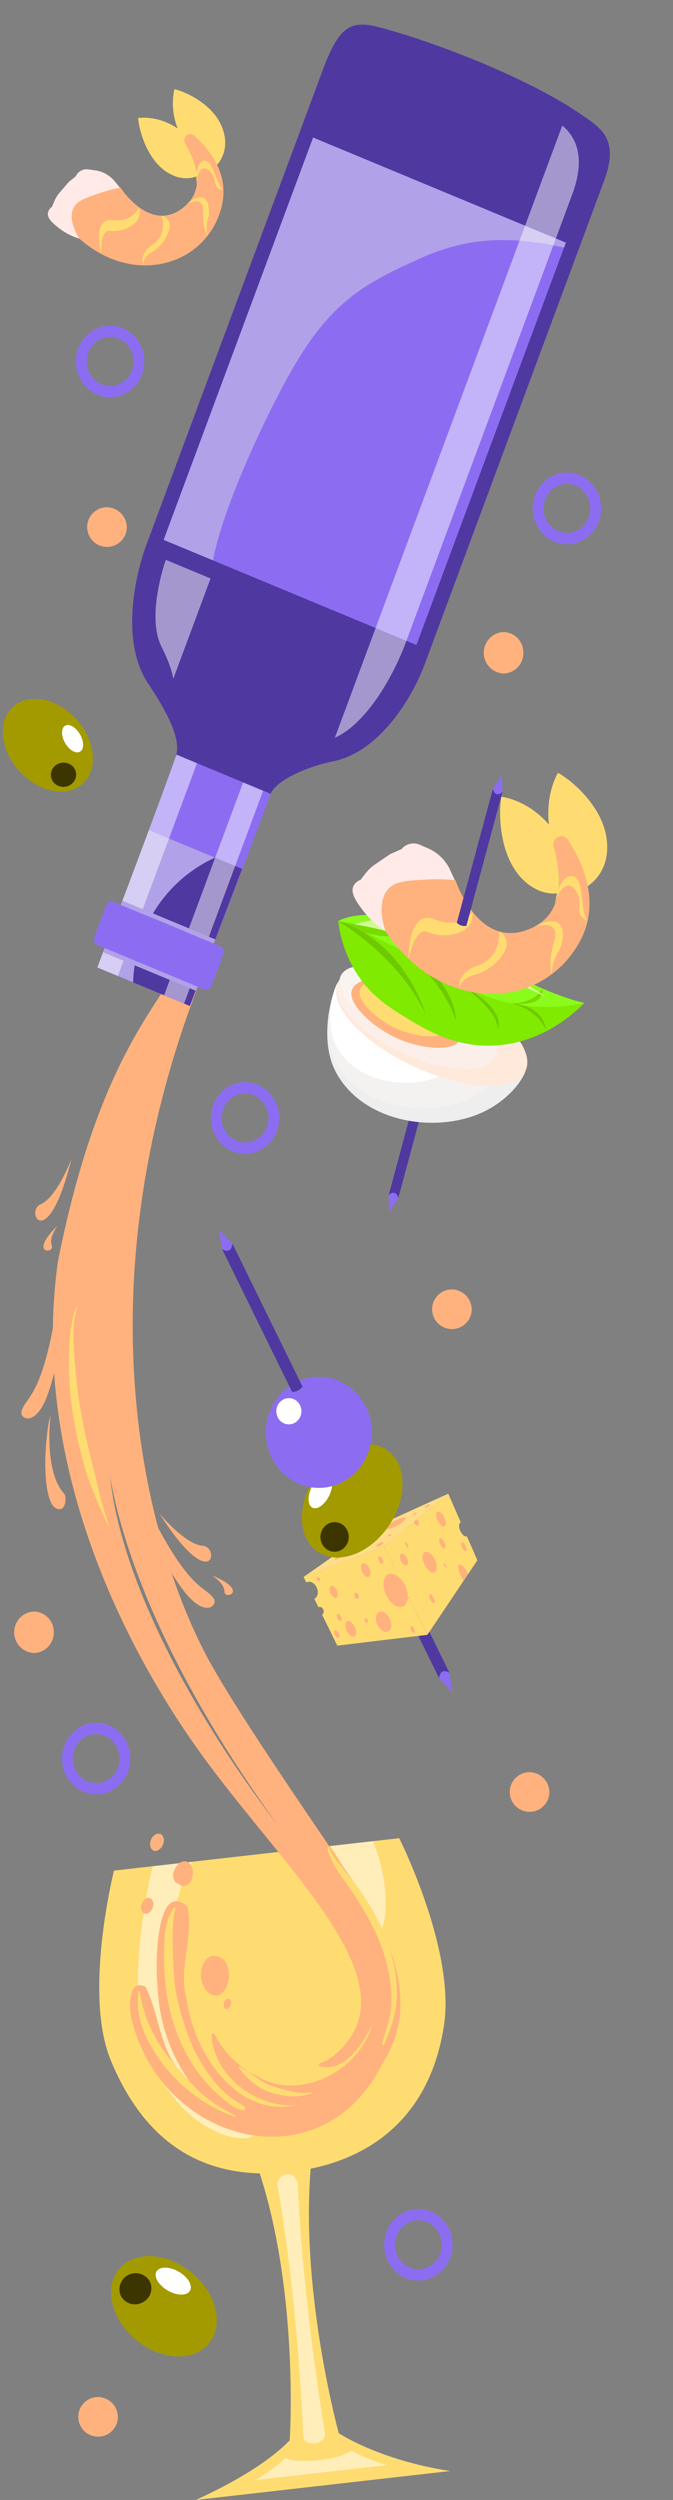 <svg xmlns="http://www.w3.org/2000/svg" width="364.157" height="1350.726" viewBox="0 0 364.157 1350.726">
  <rect x="0" y="0" width="364.157" height="1350.726" fill="#808080" stroke="none"/>
  <g id="Grupo_161169" data-name="Grupo 161169" transform="translate(-986.445 -1598.975)">
    <g id="Grupo_161168" data-name="Grupo 161168">
      <g id="Grupo_161167" data-name="Grupo 161167">
        <path id="Trazado_206015" data-name="Trazado 206015" d="M44.917,346.394A10.967,10.967,0,0,1,34.209,357.6a11.222,11.222,0,0,1,0-22.421,10.967,10.967,0,0,1,10.709,11.21" transform="translate(970.612 2134.482)" fill="#ffb27d"/>
        <g id="Grupo_156265" data-name="Grupo 156265">
          <g id="Grupo_156260" data-name="Grupo 156260" transform="translate(-1470.261 11557.2)">
            <path id="Trazado_205886" data-name="Trazado 205886" d="M52.879,499.031S36.275,565.061,51,601.114c21.378,52.341,58.578,65.094,97.126,60.718,42.62-4.841,75.592-29.084,83.3-79.016,6.306-40.863-24.207-101.31-24.207-101.31Z" transform="translate(2465.495 -9446.565)" fill="#fedc72"/>
            <path id="Trazado_205887" data-name="Trazado 205887" d="M149.186,716.7S127.1,636.358,134.6,567.594c.644-5.913-31.921-2.185-29.966,3.4,23.458,67.061,18.031,149.56,18.031,149.56C105.527,738.385,71.645,752.8,71.645,752.8l137.8-15.646c-38.814-6-60.262-20.454-60.262-20.454" transform="translate(2490.813 -9360.298)" fill="#fedc72"/>
            <path id="Trazado_205888" data-name="Trazado 205888" d="M104.682,647.884a104.786,104.786,0,0,1-16.37,11.879l71.451-8.114a84.025,84.025,0,0,1-19.435-7.813s-4.649,3.677-16.993,5.079c-14.184,1.61-18.652-1.031-18.652-1.031" transform="translate(2506.596 -9278.022)" fill="#fff" opacity="0.5"/>
            <path id="Trazado_205889" data-name="Trazado 205889" d="M105.446,575.222s-1.567-5.116-5.72-4.645c-5.239.6-5.306,5.9-5.306,5.9,9.978,56.532,13.2,116.281,14.034,136.059,0,0,.43,4.15,6.339,3.479,5.15-.585,5.479-4.821,5.479-4.821-3.086-18.583-12.5-78.842-14.826-135.969" transform="translate(2512.381 -9354.118)" fill="#fff" opacity="0.5"/>
            <path id="Trazado_205890" data-name="Trazado 205890" d="M112.876,627.976c-22.19-18.683-36.557-46.155-39.629-75.807a117.947,117.947,0,0,1,11.629-64.413l-21.252,2.413s-16.6,66.028-1.879,102.081c20.815,50.961,65.139,49.393,55.591,39.279q-2.269-1.712-4.461-3.553" transform="translate(2475.671 -9440.077)" fill="#fff" opacity="0.5"/>
            <path id="Trazado_205891" data-name="Trazado 205891" d="M122.279,536.968c-.084,9.152,16.012-.3,16.762-16.634a87.773,87.773,0,0,0-6.867-38.032l-23.088,2.621c4.026,5.524,13.522,16.5,13.193,52.045" transform="translate(2526.27 -9445.74)" fill="#fff" opacity="0.5"/>
          </g>
          <g id="Grupo_156264" data-name="Grupo 156264" transform="matrix(0.996, -0.087, 0.087, 0.996, -696.188, 11745.812)">
            <rect id="Rectángulo_47120" data-name="Rectángulo 47120" width="63.01" height="149.419" transform="translate(2531.327 -8952.324)" fill="none"/>
            <rect id="Rectángulo_47121" data-name="Rectángulo 47121" width="30.04" height="58.242" transform="translate(2635.355 -8963.439)" fill="none"/>
            <path id="Trazado_205892" data-name="Trazado 205892" d="M139.412,202.723c-10.624,21.1-47.107,45.066-79.132,155-24.511,106.563,17.5,209.023,51.111,266.927,38.911,67.035,101.986,131.428,67.875,167.085-4.042,4.4-9.642,8.665-15.43,10.039-.469.112-.987,1.148-.38,1.425,13.035,5.277,24.98-10.189,30.776-20.609-8.948,25.207-43.553,39.186-65.256,22.912a49.818,49.818,0,0,1-20.629-24.522c-.411-1.09-1.556.214-1.6.86-.539,22.657,21.9,41.513,42.616,41.3-32.108,4.578-52.927-32.038-54.331-61.788-3.337-17.26,6.852-33.654,4.727-50.237-15.745-16.3-20.19,30.6-19.8,40.423-1.049,18.7,3.119,37.417,12.381,53.158-15.1-15.167-11.964-34.81-18.954-52.355-9.122-5.536-10.082,11.318-8.983,17.358,11.075,68.5,95.176,97.874,133.434,34.706,26.006-33.817,6.353-76.551-12.784-108.32-10.51-19.209-49.427-87.018-62.659-117.731-24.863-57.72-55.718-198.286,29.442-368.512M87.878,527.451C100.69,574.828,124.36,625.127,152.4,671.7c-40.455-63.352-73.3-139.414-74.1-195.978,1.252,16.06,4.667,33.778,9.577,51.733" transform="translate(2471.371 -9639.9)" fill="#ffb27d"/>
            <path id="Trazado_205893" data-name="Trazado 205893" d="M58.517,524.558c-.09-1.671.014.54,0,0" transform="translate(2478.345 -9402.526)" fill="#ba1425"/>
            <path id="Trazado_205894" data-name="Trazado 205894" d="M82.263,488.581a4.039,4.039,0,0,0-2.375-1.282.957.957,0,0,0-.2-.014c-.267,0-.794.037-1.061.063l-.062.006c-.035.006-.068.012-.1.02s-.068.022-.1.035c-.29.1-.79.283-1.071.406l-.053.022a8.219,8.219,0,0,0-1.194.819,1.793,1.793,0,0,0-.2.171,12.744,12.744,0,0,0-1.092,1.2,10.767,10.767,0,0,0-1.127,1.877A5.608,5.608,0,0,0,73,493.972a4.833,4.833,0,0,0-.056,1.971c.109.381.216.762.325,1.143a3.188,3.188,0,0,0,1.414,1.6,2.148,2.148,0,0,0,.551.344c.179.069.327.118.477.169.053.08.1.163.148.236.019.025.037.051.058.078a3.469,3.469,0,0,0,.878.715,3.157,3.157,0,0,0,1.09.355,2.893,2.893,0,0,0,1.19-.063,4.94,4.94,0,0,0,2.087-1.117,5.644,5.644,0,0,0,.864-.96c.251-.375.5-.8.724-1.2a2.05,2.05,0,0,0,.127-.265,10.065,10.065,0,0,0,.878-3.508,8.088,8.088,0,0,0-.475-3.253,2.759,2.759,0,0,0-.206-.418,6.874,6.874,0,0,0-.81-1.217" transform="translate(2491.97 -9440.566)" fill="#ffb27d"/>
            <path id="Trazado_205895" data-name="Trazado 205895" d="M74.105,480.22a2.363,2.363,0,0,0-1.532-.809c-.008,0-.117,0-.247.012a1.176,1.176,0,0,1-.171-.012l-.008,0-.925.055a3.09,3.09,0,0,0-1,.426,2.057,2.057,0,0,0-.352.228l-.018.012a5.476,5.476,0,0,0-.467.334c-.016.014-.031.03-.047.043l.014-.01-.029.033a3.931,3.931,0,0,0-.783.821c-.016.02-.633,1.042-.644,1.066l-.432,1.168-.189,1.158a4.586,4.586,0,0,0,.325,2.083l.012.029,0,0q.126.2.251.4c-.07-.114.167.281.255.408l.014.018.012.018a1.958,1.958,0,0,0,.728.577l.436.135a1.94,1.94,0,0,0,1.357.075,5.054,5.054,0,0,0,.991-.383c.045-.026.09-.053.134-.084.335-.22.666-.448.985-.691.031-.024.06-.049.09-.075a7.055,7.055,0,0,0,.79-.862,6.522,6.522,0,0,0,1.071-2.218,5.509,5.509,0,0,0,.14-2.222L74.592,481a2.61,2.61,0,0,0-.487-.781" transform="translate(2486.657 -9448.743)" fill="#ffb27d"/>
            <path id="Trazado_205896" data-name="Trazado 205896" d="M68.555,496.341l-.81-.249a2.978,2.978,0,0,0-1.725.381,3.594,3.594,0,0,0-1.2.987,4.38,4.38,0,0,0-.983,1.415,4.554,4.554,0,0,0-.5,1.671,3.912,3.912,0,0,0-.045,1.592l.263.925a2.576,2.576,0,0,0,1.143,1.288c.269.083.539.167.81.249a2.965,2.965,0,0,0,1.725-.381,3.611,3.611,0,0,0,1.2-.984,4.389,4.389,0,0,0,.983-1.417,4.556,4.556,0,0,0,.5-1.669,3.956,3.956,0,0,0,.045-1.594l-.263-.923a2.571,2.571,0,0,0-1.143-1.29" transform="translate(2482.843 -9431.432)" fill="#ffb27d"/>
            <path id="Trazado_205897" data-name="Trazado 205897" d="M76.436,499.351c-5.1,5.552-6.437,13.31-7.21,20.721a148.155,148.155,0,0,0-.872,25.305c1.238,18.053,6.68,35.58,17.344,49.942a79.311,79.311,0,0,0,8.869,10.036c2.732,2.613,5.907,5.607,9.622,6.412.753.163,1.5-1.347.905-1.877-2.529-2.248-5.4-3.991-7.872-6.341a58.014,58.014,0,0,1-7.147-8.471A80.289,80.289,0,0,1,79.458,573.6a139.48,139.48,0,0,1-5.738-26.381c-.987-7.913-.461-15.695-.01-23.619.456-7.976.765-16.115,3.415-23.7.158-.45-.317-.948-.689-.542" transform="translate(2487.478 -9428.193)" fill="#fedc72"/>
            <path id="Trazado_205898" data-name="Trazado 205898" d="M107.45,592.252c-6.7-4.454-13.119-8.636-18.477-14.861-4.574-5.316-8.785-11.007-12.842-16.761a84.071,84.071,0,0,1-10.1-18.962,64.118,64.118,0,0,1-2.843-9.908,60.528,60.528,0,0,1-1.517-11.029c0-.534-.609-.4-.685.043a44.934,44.934,0,0,0-.95,11.129A50.2,50.2,0,0,0,62,542.549a75.17,75.17,0,0,0,10.087,20.564c8.52,12.7,21.39,23.76,35.079,29.734.288.126.549-.422.286-.6" transform="translate(2479.757 -9406.198)" fill="#fedc72"/>
            <path id="Trazado_205899" data-name="Trazado 205899" d="M124.448,560a26.326,26.326,0,0,1-9.753-1.158,80.253,80.253,0,0,1-9.895-3.6,35.8,35.8,0,0,1-9.26-5.754c-1.388-1.2-2.78-2.4-4.171-3.606a42.492,42.492,0,0,0-4.515-3.025c-.306-.2-.59.434-.4.667,1.34,1.68,2.412,3.547,3.839,5.181a44.358,44.358,0,0,0,4.075,4.183,30.806,30.806,0,0,0,9.548,5.8c6.369,2.43,13.861,3.834,20.5,1.816.21-.063.335-.532.031-.5" transform="translate(2504.779 -9382.915)" fill="#fedc72"/>
            <path id="Trazado_205900" data-name="Trazado 205900" d="M88.713,513.647a6.46,6.46,0,0,0-4.614-.463,6.867,6.867,0,0,0-3.3,2.519c-.1.116-.193.226-.292.367-.249.351-.473.73-.685,1.1a13.645,13.645,0,0,0,.683,14.178,7.252,7.252,0,0,0,4.463,3.074c3.814.638,6.421-3.422,7.539-6.641a14.457,14.457,0,0,0-.251-10.55,7.2,7.2,0,0,0-3.542-3.587" transform="translate(2496.978 -9413.937)" fill="#ffb27d"/>
            <path id="Trazado_205901" data-name="Trazado 205901" d="M81.423,518.37h0l-.018.006h0l.018-.006" transform="translate(2500.052 -9408.291)" fill="#ffb27d"/>
            <path id="Trazado_205902" data-name="Trazado 205902" d="M87.618,525.3a.748.748,0,0,0-.335-.377.663.663,0,0,0-.432-.228.691.691,0,0,0-.489-.057,1.322,1.322,0,0,0-.759.206,1.081,1.081,0,0,0-.1.049l-.039.024-.012.008-.5.353a2.585,2.585,0,0,0-.639.8,2.851,2.851,0,0,0-.44.991c-.01.035-.019.071-.027.108a6.291,6.291,0,0,0-.119.76c.008.206.018.41.027.616.051.181.1.363.154.544.093.149.185.3.278.446a1.028,1.028,0,0,0,.635.389.711.711,0,0,0,.493.057.876.876,0,0,0,.51-.112,1.147,1.147,0,0,0,.5-.269c.049-.029.076-.082.121-.114l-.023.047a2.236,2.236,0,0,0,.4-.357,2.4,2.4,0,0,0,.333-.385,3.8,3.8,0,0,0,.631-1.317.944.944,0,0,1,.043-.145l.008-.022c.035-.216.07-.432.105-.646-.008-.2-.018-.408-.025-.609a1.5,1.5,0,0,0-.292-.762" transform="translate(2502.253 -9401.805)" fill="#ffb27d"/>
            <path id="Trazado_205903" data-name="Trazado 205903" d="M63.758,338.752c.2-.491-.391-.489-.555-.133-3.544,7.735-5.1,16.439-5.971,25.179a176.063,176.063,0,0,0-.894,29.671,259.482,259.482,0,0,0,4.128,32.292c2.1,10.719,11.886,38.97,10.023,31.018-3.183-13.573-3.974-21.333-5.672-31.983-1.655-10.385-3.191-20.7-4.023-31.206-.755-9.572-.97-19-.773-28.583.181-8.842.452-18.247,3.736-26.257" transform="translate(2476.039 -9595.185)" fill="#fedc72"/>
            <path id="Trazado_205904" data-name="Trazado 205904" d="M129.826,508.207c-1.98-3.267-4.276-6.3-6.373-9.486-2.3-3.483-5.177-7.385-6.188-11.549-.2-.811-1.1-.077-.993.532,1.26,7.073,4.41,12.753,8.026,18.789a185.994,185.994,0,0,1,10.934,21.017c6.082,13.9,9.585,28.4,8.477,43.776a45.33,45.33,0,0,1-2.591,12.435c-1.415,3.875-3.246,7.584-4.507,11.522-.31.968.755,1.09,1.158.353,3.491-6.392,6.776-13.451,8.259-20.686a67.336,67.336,0,0,0,.561-22.052c-2.017-15.872-8.621-31.218-16.764-44.65" transform="translate(2533.068 -9441.056)" fill="#fedc72"/>
            <path id="Trazado_205915" data-name="Trazado 205915" d="M52.755,366.328s-6.48,29.993,3.627,42.955c1.394,1.79.129,10.5-4.963,7.58-5.753-3.3-4.141-22.763-3.351-28.8,2.118-16.2,4.686-21.736,4.686-21.736" transform="translate(2467.704 -9566.152)" fill="#ffb27d"/>
            <path id="Trazado_205916" data-name="Trazado 205916" d="M72.761,299.206s-9.554,19.853-18.685,22.878,1.248,28.061,18.685-22.878" transform="translate(2470.967 -9635.843)" fill="#ffb27d"/>
            <path id="Trazado_205917" data-name="Trazado 205917" d="M77.8,394.79s12.4,18.045,21.873,19.537,2.959,27.92-21.873-19.537" transform="translate(2496.639 -9536.601)" fill="#ffb27d"/>
            <path id="Trazado_205918" data-name="Trazado 205918" d="M68.768,332.12s1.774,29.712-11.721,58.678C49,408.082,40.8,402.412,42.168,398.586c3.059-8.534,13.148-5.548,26.6-66.466" transform="translate(2462.755 -9601.669)" fill="#ffb27d"/>
            <path id="Trazado_205919" data-name="Trazado 205919" d="M72.86,388.21s2.13,29.685,19.285,56.446c10.237,15.966,17.617,9.174,15.759,5.581-4.145-8.016-13.75-3.61-35.044-62.027" transform="translate(2491.963 -9543.433)" fill="#ffb27d"/>
            <path id="Trazado_205920" data-name="Trazado 205920" d="M60.789,316.464s-5.454,6.111-4.038,10.515-13.532,3.9,4.038-10.515" transform="translate(2472.364 -9617.925)" fill="#ffb27d"/>
            <path id="Trazado_205921" data-name="Trazado 205921" d="M90.855,412.4s6.55,4.788,6.042,9.407,14.011.862-6.042-9.407" transform="translate(2509.005 -9518.312)" fill="#ffb27d"/>
          </g>
          <g id="Grupo_156263" data-name="Grupo 156263" transform="translate(987.431 1632.65) rotate(-6)">
            <path id="Trazado_205905" data-name="Trazado 205905" d="M5.568,342.039c4.359,8.346,15.654,29.983,11.009,40.219-.071.156-.152.331-.229.5l48.465,26.373.141-.292c4.118-8.652,25.631-13.647,35.263-14.446,25.293-2.1,46.168-28.687,55.3-47.073l123.8-249.542c10.517-21.184,1.721-28.076-7.365-35.991C247.482,40.473,203.05,16.938,171.826,4.38,154.474-2.6,147.282-4.027,134.581,21.551l-122.3,246.3C6.53,279.442-7.881,316.276,5.568,342.039" transform="translate(38.064 0)" fill="#5038a1"/>
            <path id="Trazado_205906" data-name="Trazado 205906" d="M54.624,0C44.578,21.536,0,109.886,0,109.886L47.623,135.8S91.966,49.37,103.071,26.364Z" transform="translate(0.262 381.883)" fill="#8c6df2"/>
            <path id="Trazado_205907" data-name="Trazado 205907" d="M35.507,0C17.494,36.1,0,70.913,0,70.913L47.622,96.827S65.253,62.179,83.5,26.114Z" transform="translate(0.264 420.858)" fill="#5038a1"/>
            <path id="Trazado_205908" data-name="Trazado 205908" d="M18.421,80.937a78.929,78.929,0,0,1,7.464-24.253,75.438,75.438,0,0,1,43.659-38.16L35.507,0C17.494,36.1,0,70.913,0,70.913Z" transform="translate(0.264 420.858)" fill="#b1a1e8"/>
            <rect id="Rectángulo_47122" data-name="Rectángulo 47122" width="69.544" height="80.937" transform="translate(0.264 420.858)" fill="none"/>
            <path id="Trazado_205909" data-name="Trazado 205909" d="M9,0C4.5,9.922-3.566,31.876,1.753,46.277,3.1,49.911,5.943,57.628,6.36,64.321L32.066,12.55Z" transform="translate(51.112 276.595)" fill="#fff" opacity="0.48"/>
            <rect id="Rectángulo_47123" data-name="Rectángulo 47123" width="32.066" height="64.321" transform="translate(51.112 276.595)" fill="none"/>
            <path id="Trazado_206024" data-name="Trazado 206024" d="M2.812,4.29,234.689,0l-2.812,148.071L0,152.361Z" transform="translate(55.018 266.26) rotate(-62.534)" fill="#8c6df2"/>
            <path id="Trazado_205910" data-name="Trazado 205910" d="M25.375,221.529C34.2,191.9,64.592,142.547,80.209,121.415c24.523-33.179,43.807-40.52,73.571-50.364,27.779-9.188,50.663-6.885,78.179,2.286l1.264-2.548L103.14,0,0,207.721Z" transform="translate(60.123 58.025)" fill="#b1a1e8"/>
            <rect id="Rectángulo_47125" data-name="Rectángulo 47125" width="233.223" height="221.529" transform="translate(60.122 58.025)" fill="none"/>
            <path id="Trazado_206025" data-name="Trazado 206025" d="M.222,2.27,122.917,0l-.222,11.714L0,13.983Z" transform="matrix(0.461, -0.887, 0.887, 0.461, 32.514, 509.622)" fill="#fff" opacity="0.48"/>
            <rect id="Rectángulo_47127" data-name="Rectángulo 47127" width="64.866" height="115.512" transform="translate(34.63 400.559)" fill="none"/>
            <path id="Trazado_205911" data-name="Trazado 205911" d="M0,109.891l10.6,5.769L65.176,5.747,54.616,0C44.489,21.493,0,109.891,0,109.891" transform="translate(0.264 381.881)" fill="#fff" opacity="0.48"/>
            <rect id="Rectángulo_47128" data-name="Rectángulo 47128" width="65.176" height="115.66" transform="translate(0.264 381.881)" fill="none"/>
            <path id="Trazado_205912" data-name="Trazado 205912" d="M8.5,1.82A3.159,3.159,0,0,1,12.852.381l54.595,29.71a3.454,3.454,0,0,1,1.375,4.554L60.686,51.033a3.158,3.158,0,0,1-4.352,1.439L1.74,22.764A3.459,3.459,0,0,1,.364,18.208Z" transform="translate(0 457.117)" fill="#8c6df2"/>
            <path id="Trazado_206026" data-name="Trazado 206026" d="M1.031.044,3.432,0,2.4,54.267,0,54.312Z" transform="matrix(0.461, -0.887, 0.887, 0.461, 3.682, 484.76)" fill="#b1a1e8"/>
            <rect id="Rectángulo_47130" data-name="Rectángulo 47130" width="48.743" height="28.094" transform="translate(4.196 481.717)" fill="none"/>
            <path id="Trazado_206027" data-name="Trazado 206027" d="M1.031.044,3.432,0,2.4,54.267,0,54.312Z" transform="matrix(0.461, -0.887, 0.887, 0.461, 16.099, 460.436)" fill="#b1a1e8"/>
            <rect id="Rectángulo_47132" data-name="Rectángulo 47132" width="48.743" height="28.094" transform="translate(16.612 457.392)" fill="none"/>
            <path id="Trazado_205913" data-name="Trazado 205913" d="M.5,3.516c4.41-8.882,36.891-.354,72.546,19.049S134.03,64.9,129.62,73.781s-36.891.353-72.547-19.049S-3.911,12.4.5,3.516" transform="translate(184.288 12.393)" fill="#5038a1"/>
            <path id="Trazado_205914" data-name="Trazado 205914" d="M0,316.071c18.214-6.037,35.186-30.343,43.4-46.878l115.047-231.7c9.895-19.927,4.609-31.35-1.449-37.442L156.94,0Z" transform="translate(141.071 65.709)" fill="#fff" opacity="0.48"/>
            <rect id="Rectángulo_47133" data-name="Rectángulo 47133" width="163.953" height="316.071" transform="translate(141.071 65.709)" fill="none"/>
          </g>
          <g id="Grupo_156262" data-name="Grupo 156262" transform="translate(-1589.739 11678.413)">
            <path id="Trazado_205954" data-name="Trazado 205954" d="M192.346,364.388a7.589,7.589,0,0,1,4.153-2.681,6.443,6.443,0,0,1,1.5-.148q18.944,38.58,37.887,77.162l-5.564,3q-18.985-38.666-37.974-77.331" transform="translate(2583.493 -9614.356)" fill="#5038a1"/>
            <path id="Trazado_205955" data-name="Trazado 205955" d="M222.614,409.844l1.629,10.473-7.194-7.475s.234-6.113,5.564-3" transform="translate(2596.762 -9585.479)" fill="#8c6df2"/>
            <path id="Trazado_205956" data-name="Trazado 205956" d="M218.84,379.355l-6.056-12.322L169.33,383.6l1.489,3.03c.061-.039.12-.08.183-.116,1.775-.956,4.178.233,5.369,2.655s.716,5.159-1.058,6.115c-.063.035-.131.061-.2.09l2.238,4.552c.015-.008.028-.023.043-.031a1.945,1.945,0,0,1,2.492,1.21,2.124,2.124,0,0,1-.507,2.826c-.015.008-.034.011-.049.019l8.233,16.749,48.73-5.833L226.3,394.539s-2.907,3.584-8.759-2.441,1.294-12.743,1.294-12.743" transform="translate(2571.13 -9611.021)" fill="#fedc72"/>
            <path id="Trazado_205957" data-name="Trazado 205957" d="M239.02,369.659c-1.014-2.065-1.007-4.185.018-4.737a1.274,1.274,0,0,1,.161-.068l-6.782-15.484L197.6,377.795l6.056,12.32c-4.322,2.283-3.506,8.587-3.506,8.587,3.661,10.729,10.972,6.6,10.972,6.6l9.993,20.331,27.058-40.293-5.637-12.867c-1.03.338-2.558-.863-3.515-2.811" transform="translate(2586.314 -9621.781)" fill="#fedc72"/>
            <path id="Trazado_205958" data-name="Trazado 205958" d="M169.33,394.363l38.373-26.9,39.9-18.092-34.819,28.425Z" transform="translate(2571.13 -9621.781)" fill="#ffdc87"/>
            <path id="Trazado_205959" data-name="Trazado 205959" d="M209.112,382.5c2.33,4.739,1.949,9.8-.852,11.313s-6.957-1.112-9.287-5.851-1.948-9.8.852-11.311,6.957,1.11,9.287,5.849" transform="translate(2586.233 -9605.423)" fill="#ffb27d"/>
            <path id="Trazado_205960" data-name="Trazado 205960" d="M217.744,373.005c1.474,3,1.456,6.086-.043,6.894s-3.909-.97-5.383-3.97-1.456-6.086.043-6.894,3.909.97,5.383,3.97" transform="translate(2593.633 -9609.919)" fill="#ffb27d"/>
            <path id="Trazado_205961" data-name="Trazado 205961" d="M220.36,358.435c1.054,2.147,1.122,4.311.149,4.836s-2.616-.792-3.671-2.938-1.122-4.311-.151-4.836,2.618.792,3.672,2.938" transform="translate(2596.199 -9618.119)" fill="#ffb27d"/>
            <path id="Trazado_205962" data-name="Trazado 205962" d="M229.043,378.371c-.077-.169-.155-.338-.24-.507-1.514-3.082-3.52-5.162-4.481-4.644s-.509,3.434,1.007,6.516a18.135,18.135,0,0,0,1.3,2.234Z" transform="translate(2600.398 -9607.3)" fill="#ffb27d"/>
            <path id="Trazado_205963" data-name="Trazado 205963" d="M215.946,385.021c.636,1.294.747,2.56.247,2.829s-1.42-.562-2.057-1.854-.745-2.56-.246-2.831,1.419.562,2.055,1.855" transform="translate(2594.897 -9601.224)" fill="#ffb27d"/>
            <path id="Trazado_205964" data-name="Trazado 205964" d="M219.729,373.736c.35.711.463,1.381.252,1.493s-.664-.372-1.013-1.083-.464-1.381-.254-1.493.664.372,1.014,1.083" transform="translate(2597.6 -9607.607)" fill="#ffb27d"/>
            <path id="Trazado_205965" data-name="Trazado 205965" d="M227.2,367.568c.638,1.3.729,2.578.2,2.861s-1.47-.537-2.107-1.836-.727-2.578-.2-2.861,1.468.539,2.106,1.836" transform="translate(2600.902 -9611.847)" fill="#ffb27d"/>
            <path id="Trazado_205966" data-name="Trazado 205966" d="M206.429,367.011c.433.88.581,1.7.332,1.838s-.8-.47-1.236-1.35-.583-1.7-.332-1.838.8.47,1.236,1.35" transform="translate(2590.328 -9611.868)" fill="#ffb27d"/>
            <path id="Trazado_205967" data-name="Trazado 205967" d="M206.944,371.831c.832,1.693.8,3.444-.065,3.91s-2.244-.525-3.077-2.217-.8-3.444.065-3.912,2.246.526,3.077,2.219" transform="translate(2589.321 -9609.521)" fill="#ffb27d"/>
            <path id="Trazado_205968" data-name="Trazado 205968" d="M219.856,366.54c.73,1.485.833,2.954.227,3.281s-1.686-.615-2.416-2.1-.833-2.954-.229-3.281,1.688.615,2.418,2.1" transform="translate(2596.759 -9612.641)" fill="#ffb27d"/>
            <path id="Trazado_205969" data-name="Trazado 205969" d="M208.11,359.5c.048.126.1.253.161.378.581,1.183,1.559,1.868,2.183,1.532s.659-1.567.078-2.75a4.224,4.224,0,0,0-.447-.713Z" transform="translate(2591.96 -9616.557)" fill="#ffb27d"/>
            <path id="Trazado_205970" data-name="Trazado 205970" d="M182.338,382.625c.832,1.693.772,3.46-.135,3.949s-2.316-.487-3.15-2.179-.77-3.461.137-3.951,2.316.488,3.148,2.18" transform="translate(2576.038 -9602.927)" fill="#ffb27d"/>
            <path id="Trazado_205971" data-name="Trazado 205971" d="M189.412,383.77c.426.867.324,1.81-.227,2.108s-1.345-.164-1.772-1.031-.323-1.81.229-2.108,1.345.164,1.771,1.031" transform="translate(2580.701 -9601.508)" fill="#ffb27d"/>
            <path id="Trazado_205972" data-name="Trazado 205972" d="M189.079,395.2c1.11,2.256,1.05,4.6-.134,5.24s-3.04-.674-4.15-2.932-1.05-4.6.134-5.24,3.04.676,4.15,2.932" transform="translate(2579.01 -9595.745)" fill="#ffb27d"/>
            <path id="Trazado_205973" data-name="Trazado 205973" d="M194.051,375.4c.975,1.981.9,4.052-.164,4.626s-2.718-.568-3.691-2.549-.9-4.053.164-4.626,2.716.568,3.691,2.549" transform="translate(2581.969 -9607.568)" fill="#ffb27d"/>
            <path id="Trazado_205974" data-name="Trazado 205974" d="M202.16,392.7c1.42,2.89,1.117,6.015-.676,6.982s-4.4-.592-5.821-3.482-1.117-6.015.676-6.982,4.4.592,5.821,3.482" transform="translate(2584.793 -9597.678)" fill="#ffb27d"/>
            <path id="Trazado_205975" data-name="Trazado 205975" d="M208.958,395.306c.518,1.054.575,2.1.126,2.346s-1.231-.417-1.751-1.471-.575-2.106-.126-2.348,1.233.418,1.751,1.472" transform="translate(2591.312 -9594.725)" fill="#ffb27d"/>
            <path id="Trazado_205976" data-name="Trazado 205976" d="M192.518,391.976c.318.648.226,1.365-.208,1.6s-1.044-.1-1.363-.752-.226-1.365.208-1.6,1.044.1,1.363.751" transform="translate(2582.64 -9596.329)" fill="#ffb27d"/>
            <path id="Trazado_205977" data-name="Trazado 205977" d="M197.953,371.929c.541,1.1.546,2.227.011,2.515s-1.408-.37-1.949-1.471-.546-2.227-.011-2.515,1.408.37,1.949,1.471" transform="translate(2585.244 -9608.976)" fill="#ffb27d"/>
            <path id="Trazado_205978" data-name="Trazado 205978" d="M195.483,364.588c.163.333-.887,1.239-2.346,2.026s-2.775,1.154-2.937.821.887-1.239,2.346-2.026,2.775-1.154,2.937-.821" transform="translate(2582.331 -9612.585)" fill="#ffb23d"/>
            <path id="Trazado_205979" data-name="Trazado 205979" d="M208.853,357.673c.354.721-1.692,2.562-4.571,4.111s-5.5,2.226-5.852,1.5,1.692-2.562,4.57-4.113,5.5-2.224,5.853-1.5" transform="translate(2586.739 -9616.898)" fill="#ffb27d"/>
            <path id="Trazado_205980" data-name="Trazado 205980" d="M198.87,365.792c.175.357-.564,1.123-1.652,1.711s-2.114.771-2.29.414.564-1.123,1.652-1.711,2.115-.771,2.29-.414" transform="translate(2584.865 -9611.888)" fill="#ffb27d"/>
            <path id="Trazado_205981" data-name="Trazado 205981" d="M185.989,369.545c.171.346-.987,1.324-2.584,2.185s-3.03,1.276-3.2.93.985-1.324,2.582-2.184,3.03-1.278,3.2-.932" transform="translate(2576.963 -9609.565)" fill="#ffb27d"/>
            <path id="Trazado_205982" data-name="Trazado 205982" d="M189.135,368.793c.06.122-.619.611-1.516,1.1s-1.672.776-1.732.655.618-.613,1.516-1.1,1.672-.777,1.732-.655" transform="translate(2580.021 -9609.966)" fill="#ffb23d"/>
            <path id="Trazado_205983" data-name="Trazado 205983" d="M209.83,355.841c.089.18-.3.573-.862.877s-1.1.406-1.184.225.3-.573.862-.877,1.094-.405,1.184-.225" transform="translate(2591.779 -9617.894)" fill="#ffb27d"/>
            <path id="Trazado_205984" data-name="Trazado 205984" d="M200.963,363c.1.209-.28.628-.853.937s-1.121.391-1.224.182.28-.628.853-.937,1.121-.391,1.224-.182" transform="translate(2586.997 -9613.548)" fill="#ffb27d"/>
            <path id="Trazado_205985" data-name="Trazado 205985" d="M214.754,353.106c.121.248-.409.787-1.184,1.2s-1.5.557-1.625.309.409-.785,1.184-1.2,1.5-.557,1.625-.309" transform="translate(2594.011 -9619.58)" fill="#ffb27d"/>
            <path id="Trazado_205986" data-name="Trazado 205986" d="M182.554,396.687c.543,1.1.509,2.256-.075,2.57s-1.5-.325-2.041-1.429-.509-2.256.075-2.57,1.5.325,2.041,1.429" transform="translate(2576.889 -9593.875)" fill="#ffb27d"/>
            <path id="Trazado_205987" data-name="Trazado 205987" d="M183.268,391.147c.5,1.027.5,2.084-.014,2.359s-1.339-.331-1.845-1.358-.5-2.084.014-2.361,1.34.333,1.845,1.36" transform="translate(2577.417 -9597.199)" fill="#ffb27d"/>
            <path id="Trazado_205988" data-name="Trazado 205988" d="M175.62,378.081a1.145,1.145,0,0,1-.246,1.519c-.435.233-1.027-.068-1.325-.673a1.145,1.145,0,0,1,.247-1.519c.434-.233,1.025.068,1.324.673" transform="translate(2573.575 -9604.749)" fill="#ffb27d"/>
            <path id="Trazado_205989" data-name="Trazado 205989" d="M215.915,336.771c-10.251-8.429-27.493-3.355-38.511,11.33s-11.638,33.425-1.386,41.853,27.495,3.355,38.511-11.33,11.638-33.425,1.386-41.854" transform="translate(2570.801 -9631.938)" fill="#a39a00"/>
            <path id="Trazado_205990" data-name="Trazado 205990" d="M192.3,362.622a10.294,10.294,0,0,1-4.149,13.553,9.408,9.408,0,0,1-12.946-4.342,10.294,10.294,0,0,1,4.149-13.554,9.409,9.409,0,0,1,12.946,4.343" transform="translate(2573.712 -9617.034)" fill="#a39a00"/>
            <path id="Trazado_205991" data-name="Trazado 205991" d="M189.711,363.263a8.188,8.188,0,0,1-3.3,10.78,7.484,7.484,0,0,1-10.3-3.453,8.19,8.19,0,0,1,3.3-10.782,7.484,7.484,0,0,1,10.3,3.455" transform="translate(2574.318 -9615.964)" fill="#3d3500"/>
            <path id="Trazado_205992" data-name="Trazado 205992" d="M181.869,343.37c-2.552-1.418-6.593,1.321-9.025,6.118s-2.333,9.834.22,11.252,6.591-1.321,9.023-6.117,2.333-9.835-.218-11.253" transform="translate(2572.072 -9625.663)" fill="#fff"/>
            <rect id="Rectángulo_47134" data-name="Rectángulo 47134" width="12.764" height="18.118" transform="translate(2743.156 -9282.668)" fill="none"/>
            <path id="Trazado_205993" data-name="Trazado 205993" d="M210.214,326.409c7.245,14.737,1.706,32.832-12.371,40.416s-31.362,1.785-38.607-12.952-1.706-32.831,12.371-40.415,31.362-1.786,38.607,12.951" transform="translate(2563.998 -9645.688)" fill="#8c6df2"/>
            <path id="Trazado_205994" data-name="Trazado 205994" d="M172.535,321.13a7.259,7.259,0,0,1-2.925,9.552,6.632,6.632,0,0,1-9.124-3.061,7.256,7.256,0,0,1,2.924-9.552,6.634,6.634,0,0,1,9.126,3.061" transform="translate(2565.975 -9641.329)" fill="#fff"/>
            <rect id="Rectángulo_47135" data-name="Rectángulo 47135" width="13.553" height="14.188" transform="translate(2725.708 -9324.049)" fill="none"/>
            <path id="Trazado_205995" data-name="Trazado 205995" d="M184.184,342.732a7.6,7.6,0,0,1-4.153,2.681,6.445,6.445,0,0,1-1.5.148q-18.944-38.58-37.887-77.162l5.564-3q18.985,38.666,37.973,77.331" transform="translate(2555.723 -9672.935)" fill="#5038a1"/>
            <path id="Trazado_205996" data-name="Trazado 205996" d="M141.215,271.23l-1.629-10.473,7.194,7.475s-.234,6.113-5.564,3" transform="translate(2555.153 -9675.764)" fill="#8c6df2"/>
          </g>
          <g id="Grupo_156261" data-name="Grupo 156261" transform="translate(-1579.74 11052.007)">
            <path id="Trazado_205922" data-name="Trazado 205922" d="M202.757,530.665a6.351,6.351,0,0,1,4.142.869,5.937,5.937,0,0,1,1.031.83q-9.753,36.136-19.51,72.272l-5.214-1.539q9.775-36.217,19.551-72.432" transform="translate(2593.292 -9410.422)" fill="#5038a1"/>
            <path id="Trazado_205923" data-name="Trazado 205923" d="M188.419,571.7l-4.872,7.639-.341-9.178s3.594-3.727,5.214,1.539" transform="translate(2593.292 -9377.483)" fill="#8c6df2"/>
            <path id="Trazado_205924" data-name="Trazado 205924" d="M211.919,553.373c27.756,12.78,62.3-5.726,60.034,1.675-1.927,6.306-10.665,17.421-24.887,23.478-25.554,10.88-63.584,4.313-77.85-22.295-10.379-19.358-.6-47.169.85-47.947,7.919-4.246,13.893,32.215,41.854,45.088" transform="translate(2578.747 -9429.94)" fill="#eee"/>
            <path id="Trazado_205925" data-name="Trazado 205925" d="M207.5,548.777c24.978,11.5,56.06-5.153,54.024,1.507-1.733,5.676-9.6,15.678-22.4,21.128-23,9.792-57.219,3.88-70.058-20.064-9.341-17.421-.542-42.446.764-43.146,7.126-3.822,12.5,28.988,37.664,40.574" transform="translate(2579.001 -9429.98)" fill="#f4f2f1"/>
            <path id="Trazado_205926" data-name="Trazado 205926" d="M199.455,540.413c19.919,9.172,44.707-4.109,43.084,1.2-1.383,4.526-7.654,12.5-17.861,16.848-18.339,7.81-45.631,3.1-55.87-16-7.448-13.893-.432-33.851.61-34.409,5.683-3.046,9.97,23.119,30.037,32.358" transform="translate(2579.466 -9430.055)" fill="#fff"/>
            <path id="Trazado_205927" data-name="Trazado 205927" d="M209.841,557.157c28.136,12.912,55.014,13.662,60.034,1.675s-13.717-32.176-41.854-45.088-55.014-13.662-60.034-1.675,13.717,32.176,41.854,45.088" transform="translate(2580.825 -9433.724)" fill="#ffe9db"/>
            <path id="Trazado_205928" data-name="Trazado 205928" d="M203.18,549.123c23.636,10.849,46.219,11.48,50.437,1.407S242.09,523.5,218.452,512.65s-46.219-11.479-50.437-1.407,11.527,27.031,35.165,37.879" transform="translate(2580.948 -9433.263)" fill="#fcefe9"/>
            <path id="Trazado_205929" data-name="Trazado 205929" d="M197.089,539.16c19.02,8.729,37.189,9.235,40.583,1.131s-9.273-21.75-28.293-30.479-37.189-9.235-40.583-1.131,9.273,21.75,28.293,30.479" transform="translate(2581.66 -9434.264)" fill="#faf4f1"/>
            <path id="Trazado_205930" data-name="Trazado 205930" d="M196.136,539.2c12.38,5.674,30.835,8,34.429.96,3.662-7.17-8.21-23.869-22.982-30.343-14.05-6.158-32.945-4.034-35.449,3.526-2.515,7.589,11.643,20.192,24,25.857" transform="translate(2584.455 -9431.425)" fill="#ffb27d"/>
            <path id="Trazado_205931" data-name="Trazado 205931" d="M194.045,533.539c10.047,4.6,25.02,6.489,27.937.78,2.972-5.819-6.662-19.37-18.648-24.623-11.4-5-26.734-3.273-28.766,2.862-2.041,6.158,9.448,16.385,19.476,20.981" transform="translate(2586.391 -9430.942)" fill="#fedc72"/>
            <path id="Trazado_205932" data-name="Trazado 205932" d="M301.1,534.173c-33.441,3.458-54.744-3.679-68.211-11.158-7.878-4.377-17.736-11.459-36.439-20.639-11.838-5.811-21.887-9.842-28.611-12.367a68.709,68.709,0,0,0,9.234,27.01c7.873,12.983,18,19.36,26.583,24.608,11.858,7.253,27.977,17.112,50.046,15.523,25.33-1.826,42.1-17.553,47.4-22.978" transform="translate(2581.339 -9445.377)" fill="#80ea00"/>
            <path id="Trazado_205933" data-name="Trazado 205933" d="M301.1,535.721s-38.75,10.8-74.654-14.972c0,0-33.325-19.742-58.607-29.191,0,0,21.023-13.512,66.961,13.783s66.3,30.38,66.3,30.38" transform="translate(2581.339 -9446.925)" fill="#8bfb1c"/>
            <path id="Trazado_205934" data-name="Trazado 205934" d="M188.487,499.168s20.792,16.124,27,36.815c0,0,.677-20.678-27-36.815" transform="translate(2597.398 -9437.493)" fill="#6ec900"/>
            <path id="Trazado_205935" data-name="Trazado 205935" d="M205.037,508.308s20.914,14.273,20.182,24.489c0,0,6.124-10.114-20.182-24.489" transform="translate(2610.266 -9429.625)" fill="#6ec900"/>
            <path id="Trazado_205936" data-name="Trazado 205936" d="M220.414,513.889s12.508,1.872,18.721,13.634c0,0-.569-12.295-18.721-13.634" transform="translate(2622.222 -9424.82)" fill="#6ec900"/>
            <path id="Trazado_205937" data-name="Trazado 205937" d="M167.833,490.01a59.832,59.832,0,0,0,47.424,6.012q-9.329-.611-19.338-1.747c-9.9-1.141-19.277-2.6-28.087-4.265" transform="translate(2581.338 -9445.377)" fill="#78db00"/>
            <path id="Trazado_205938" data-name="Trazado 205938" d="M167.833,490.01s31.423,17.788,47.277,49.973c0,0-11.632-39.2-47.277-49.973" transform="translate(2581.338 -9445.377)" fill="#6ec900"/>
            <path id="Trazado_205939" data-name="Trazado 205939" d="M188.487,499.592s13.253,6.766,30.481-.916c0,0-11.23,13.009-30.481.916" transform="translate(2597.398 -9437.917)" fill="#78db00"/>
            <path id="Trazado_205940" data-name="Trazado 205940" d="M205.037,510.8s17.606,3.32,22.809-5.387c0,0-.158,13.035-22.809,5.387" transform="translate(2610.266 -9432.117)" fill="#78db00"/>
            <path id="Trazado_205941" data-name="Trazado 205941" d="M220.414,517.621s13.065.268,16.917-8.067c0,0,3,10.289-16.917,8.067" transform="translate(2622.222 -9428.553)" fill="#78db00"/>
            <path id="Trazado_205942" data-name="Trazado 205942" d="M172.831,492.074c4.806.824,11.78,2.2,20.079,4.481,4.3,1.185,8.553,2.5,23.371,7.723,6.1,2.149,14.082,4.991,23.465,8.413a150.15,150.15,0,0,0-22.452-13.711c-11.364-5.623-20.177-9.857-31.836-9.323a45.623,45.623,0,0,0-12.628,2.417" transform="translate(2585.225 -9445.721)" fill="#d1fb91"/>
            <path id="Trazado_205943" data-name="Trazado 205943" d="M214.338,504.227s20.566,6.418,29.05,14.273Z" transform="translate(2617.497 -9433.139)" fill="#d1fb91"/>
            <path id="Trazado_205944" data-name="Trazado 205944" d="M189.994,514.79a47.428,47.428,0,0,1-12.818-11.973c-2.762-3.785-6.113-8.374-4.575-12.142a7.056,7.056,0,0,1,3.98-3.58l2.5-3.256a23.516,23.516,0,0,1,5.455-5.147l2.766-1.872c1.529-1.035,3.807-2.579,5.333-3.614l6.077-2.685a8.406,8.406,0,0,1,9.967-2.306c1.943.888,3.459,1.483,4.972,2.173a23.33,23.33,0,0,1,11.556,11.848c1.676,3.774,3.685,7.75,3.685,7.75Z" transform="translate(2584.744 -9464.794)" fill="#ffeae8"/>
            <path id="Trazado_205945" data-name="Trazado 205945" d="M256.968,503.52s-13.545,8.379-27.088-4.449-13.6-36.633-12.107-45.161c0,0,25.447,2.428,36.832,34.647Z" transform="translate(2619.668 -9476.453)" fill="#fedc72"/>
            <path id="Trazado_205946" data-name="Trazado 205946" d="M250.275,509.814s14.643-6.024,13.315-25.094-19.217-33.765-26.562-37.775c0,0-13.826,22.5,3.432,51.713Z" transform="translate(2631.065 -9482.449)" fill="#fedc72"/>
            <path id="Trazado_205947" data-name="Trazado 205947" d="M274.133,471.209c-1.4-5.009,5-8.15,7.787-3.824,9.583,14.853,17.281,35.5,6.008,55.539-21.049,37.423-75.316,38.281-104.823-6.314-.629-1.865-4.965-15.268,1.362-22.531,3.813-4.375,9.9-4.691,21.57-5.294a98.488,98.488,0,0,1,14.969.361s13.116,40.486,42.769,25.067c15.847-8.242,14.784-27.168,10.358-43" transform="translate(2591.632 -9466.614)" fill="#ffb27d"/>
            <path id="Trazado_205948" data-name="Trazado 205948" d="M189.225,512.585s-.174-27.168,14.053-21.411,20.516-3.679,20.516-3.679,2.243,11.132-14.108,12.358a23.123,23.123,0,0,1-10.269-1.918c-2.54-1.016-6.717.152-10.192,14.65" transform="translate(2597.971 -9447.542)" fill="#fedc72"/>
            <path id="Trazado_205949" data-name="Trazado 205949" d="M226.381,493.013s1.017,14.12-11.4,18.3-10.189,12.758-10.189,12.758-.492-5.454,9.252-7.963,23.129-16.534,12.334-23.1" transform="translate(2609.957 -9442.792)" fill="#fedc72"/>
            <path id="Trazado_205950" data-name="Trazado 205950" d="M227.6,492.925s14.29-4.621,10.688,7.574-1.406,18.2-1.406,18.2.277-7.228,3.432-11.82,7.357-24.031-12.715-13.958" transform="translate(2627.808 -9445.328)" fill="#fedc72"/>
            <path id="Trazado_205951" data-name="Trazado 205951" d="M251.494,500.984a6.4,6.4,0,0,1-3.331-2.077c-2.638-3.3.2-7.642-2.263-12.615-.219-.441-2.005-4.04-4.565-4.226-2.782-.2-6.012,3.655-7.492,9.928,0,0,1.612-15.006,8.968-15.073s4.289,19.991,8.683,24.063" transform="translate(2632.663 -9456.645)" fill="#fedc72"/>
            <path id="Trazado_205952" data-name="Trazado 205952" d="M209.115,525.629a6.353,6.353,0,0,1-4.142-.869,5.93,5.93,0,0,1-1.031-.83q9.753-36.136,19.51-72.272l5.213,1.539q-9.775,36.217-19.551,72.432" transform="translate(2609.414 -9478.393)" fill="#5038a1"/>
            <path id="Trazado_205953" data-name="Trazado 205953" d="M214.918,455.192l4.872-7.639.341,9.178s-3.594,3.727-5.213-1.539" transform="translate(2617.948 -9481.926)" fill="#8c6df2"/>
          </g>
          <g id="Grupo_156257" data-name="Grupo 156257" transform="translate(-1413.548 10733.479)">
            <path id="Trazado_206005" data-name="Trazado 206005" d="M18.583,480.753A34.345,34.345,0,0,1,7.1,474.73c-2.7-2.169-5.971-4.8-5.565-7.831a5.439,5.439,0,0,1,2.206-3.4l1.2-2.864a18.185,18.185,0,0,1,2.979-4.829l1.647-1.916,3.176-3.7,3.886-3.18a6.417,6.417,0,0,1,6.764-3.7c1.567.245,2.774.365,3.993.554a16.865,16.865,0,0,1,10.549,6.192c1.914,2.383,4.1,4.841,4.1,4.841Z" transform="translate(2424.385 -9486.293)" fill="#ffeae8"/>
            <path id="Trazado_206006" data-name="Trazado 206006" d="M64.112,457.588s-8.216,8.816-20.381,2.32-16.645-23.664-17.153-30.126c0,0,18.82-3.443,33.041,17.488Z" transform="translate(2448.134 -9500.488)" fill="#fedc72"/>
            <path id="Trazado_206007" data-name="Trazado 206007" d="M58.41,464.688s9.447-7.338,4.936-20.831-20.163-20.448-26.211-21.842c0,0-5.788,19.06,12.112,36.626Z" transform="translate(2457.286 -9508.334)" fill="#fedc72"/>
            <path id="Trazado_206008" data-name="Trazado 206008" d="M69.559,439.106c-1.943-3.331,2.087-6.9,4.908-4.352,9.684,8.767,19.088,22.095,14.686,38.862-8.222,31.312-47.23,43.014-76.839,16.85-.8-1.219-6.427-10.008-3.215-16.543,1.935-3.936,6.271-5.408,14.581-8.226A74.264,74.264,0,0,1,34.554,462.9s17.013,26.544,35.543,9.36c9.9-9.186,5.607-22.629-.537-33.157" transform="translate(2430.653 -9496.007)" fill="#ffb27d"/>
            <path id="Trazado_206009" data-name="Trazado 206009" d="M16.909,478.547s-5.189-19.576,6.154-18.324,14.124-6.844,14.124-6.844,3.693,7.574-7.881,11.8a17.255,17.255,0,0,1-7.771.711c-2.023-.214-4.819,1.482-4.626,12.656" transform="translate(2437.856 -9475.771)" fill="#fedc72"/>
            <path id="Trazado_206010" data-name="Trazado 206010" d="M38.2,455.554s3.364,9.983-4.815,15.538-4.978,11.29-4.978,11.29-1.371-3.836,5.195-7.635,13.613-16.659,4.6-19.192" transform="translate(2449.277 -9473.511)" fill="#fedc72"/>
            <path id="Trazado_206011" data-name="Trazado 206011" d="M39.951,454.854s9.453-6.253,9.126,3.284,2.377,13.428,2.377,13.428-1.147-5.275.276-9.233.831-18.848-11.779-7.478" transform="translate(2460.798 -9478.598)" fill="#fedc72"/>
            <path id="Trazado_206012" data-name="Trazado 206012" d="M57.426,456.681a4.652,4.652,0,0,1-2.794-.819c-2.517-1.839-1.275-5.556-3.984-8.642-.239-.275-2.2-2.507-4.083-2.118-2.044.422-3.656,3.865-3.557,8.7,0,0-1.63-11.162,3.664-12.711s6.82,13.553,10.753,15.595" transform="translate(2463.469 -9488.648)" fill="#fedc72"/>
          </g>
          <g id="Grupo_156258" data-name="Grupo 156258" transform="matrix(0.391, 0.921, -0.921, 0.391, -8569.339, 4246.633)">
            <path id="Trazado_205997" data-name="Trazado 205997" d="M71,257.744c-5.266-11.925-22.275-15.529-38-8.05S8.807,272.9,14.071,284.83s22.277,15.528,38,8.049,24.2-23.209,18.93-35.134" transform="translate(2434.81 -9691.298)" fill="#a39a00"/>
            <path id="Trazado_205999" data-name="Trazado 205999" d="M32.893,271.928a8.563,8.563,0,0,1-8.361,8.753,8.762,8.762,0,0,1,0-17.505,8.563,8.563,0,0,1,8.361,8.753" transform="translate(2438.041 -9681.443)" fill="#3d3500"/>
            <path id="Trazado_206000" data-name="Trazado 206000" d="M36.55,252.182c-1.8-2.715-7.04-2.169-11.7,1.221s-6.968,8.339-5.164,11.054,7.04,2.169,11.7-1.221,6.968-8.339,5.165-11.054" transform="translate(2438.69 -9688.299)" fill="#fff"/>
          </g>
          <g id="Grupo_156259" data-name="Grupo 156259" transform="matrix(0.087, 0.996, -0.996, 0.087, 1033.759, 1974)">
            <path id="Trazado_206001" data-name="Trazado 206001" d="M118.6,436.684c-6.1-9.78-.682-24.792,12.1-33.53s28.092-7.894,34.191,1.884.682,24.792-12.1,33.53-28.091,7.9-34.191-1.884" transform="translate(-116.091 -397.114)" fill="#a39a00"/>
            <path id="Trazado_206002" data-name="Trazado 206002" d="M120.911,418.352a8.015,8.015,0,0,0,11.349-2.691,8.855,8.855,0,0,0-2.572-11.881,8.014,8.014,0,0,0-11.349,2.691,8.856,8.856,0,0,0,2.572,11.881" transform="translate(-83.668 -394.221)" fill="#a39a00"/>
            <path id="Trazado_206003" data-name="Trazado 206003" d="M120.831,416.142A6.375,6.375,0,0,0,129.858,414a7.044,7.044,0,0,0-2.046-9.45,6.373,6.373,0,0,0-9.026,2.141,7.042,7.042,0,0,0,2.045,9.45" transform="translate(-82.045 -393.655)" fill="#3d3500"/>
            <path id="Trazado_206004" data-name="Trazado 206004" d="M130.143,408.864c-.965-2.384,1.567-5.786,5.655-7.6s8.185-1.349,9.149,1.035-1.567,5.786-5.657,7.6-8.183,1.349-9.148-1.035" transform="translate(-114.246 -395.463)" fill="#fff"/>
          </g>
          <path id="Trazado_206013" data-name="Trazado 206013" d="M18.5,424.411c-10.2,0-18.5-8.687-18.5-19.364s8.3-19.364,18.5-19.364,18.5,8.687,18.5,19.364-8.3,19.364-18.5,19.364m0-32.612c-6.978,0-12.656,5.944-12.656,13.249S11.518,418.3,18.5,418.3s12.656-5.944,12.656-13.249S25.475,391.8,18.5,391.8" transform="translate(1020 2144.067)" fill="#8c6df2"/>
          <path id="Trazado_206018" data-name="Trazado 206018" d="M77.917,596.394a10.72,10.72,0,1,1-10.709-11.21,10.967,10.967,0,0,1,10.709,11.21" transform="translate(972.32 2308.865)" fill="#ffb27d"/>
          <path id="Trazado_206023" data-name="Trazado 206023" d="M124,371.911c-10.2,0-18.5-8.687-18.5-19.364s8.3-19.364,18.5-19.364,18.5,8.687,18.5,19.364-8.3,19.364-18.5,19.364m0-32.612c-6.978,0-12.656,5.944-12.656,13.249S117.019,365.8,124,365.8s12.656-5.944,12.656-13.249S130.975,339.3,124,339.3" transform="translate(995.029 1850.469)" fill="#8c6df2"/>
          <path id="Trazado_206022" data-name="Trazado 206022" d="M71,252.911c-10.2,0-18.5-8.687-18.5-19.364s8.3-19.364,18.5-19.364,18.5,8.687,18.5,19.364-8.3,19.364-18.5,19.364M71,220.3c-6.978,0-12.656,5.944-12.656,13.249S64.018,246.8,71,246.8s12.656-5.944,12.656-13.249S77.975,220.3,71,220.3" transform="translate(1141.837 2578.277)" fill="#8c6df2"/>
          <path id="Trazado_206014" data-name="Trazado 206014" d="M234,203.911c-10.2,0-18.5-8.687-18.5-19.364s8.3-19.364,18.5-19.364,18.5,8.687,18.5,19.364-8.3,19.364-18.5,19.364m0-32.612c-6.978,0-12.656,5.944-12.656,13.249S227.018,197.8,234,197.8s12.656-5.944,12.656-13.249S240.975,171.3,234,171.3" transform="translate(1059.2 1689.106)" fill="#8c6df2"/>
          <path id="Trazado_206020" data-name="Trazado 206020" d="M49.917,195.395a10.967,10.967,0,0,1-10.709,11.211,11.222,11.222,0,0,1,0-22.421,10.967,10.967,0,0,1,10.709,11.211" transform="translate(1219.704 1756.273)" fill="#ffb27d"/>
          <path id="Trazado_206021" data-name="Trazado 206021" d="M150,639.911c-10.2,0-18.5-8.687-18.5-19.364s8.3-19.364,18.5-19.364,18.5,8.687,18.5,19.364-8.3,19.364-18.5,19.364m0-32.612c-6.978,0-12.656,5.944-12.656,13.249S143.018,633.8,150,633.8s12.656-5.944,12.656-13.249S156.975,607.3,150,607.3" transform="translate(896.022 1173.717)" fill="#8c6df2"/>
          <path id="Trazado_206019" data-name="Trazado 206019" d="M162.917,465.394a10.72,10.72,0,1,1-10.709-11.211,10.967,10.967,0,0,1,10.709,11.211" transform="translate(892.121 1418.856)" fill="#ffb27d"/>
          <path id="Trazado_206017" data-name="Trazado 206017" d="M235.917,302.394a10.72,10.72,0,1,1-10.709-11.211,10.967,10.967,0,0,1,10.709,11.211" transform="translate(1005.776 2004.444)" fill="#ffb27d"/>
          <path id="Trazado_206016" data-name="Trazado 206016" d="M206.917,244.394a10.72,10.72,0,1,1-10.709-11.21,10.967,10.967,0,0,1,10.709,11.21" transform="translate(1076.789 2323.271)" fill="#ffb27d"/>
        </g>
      </g>
    </g>
  </g>
</svg>

